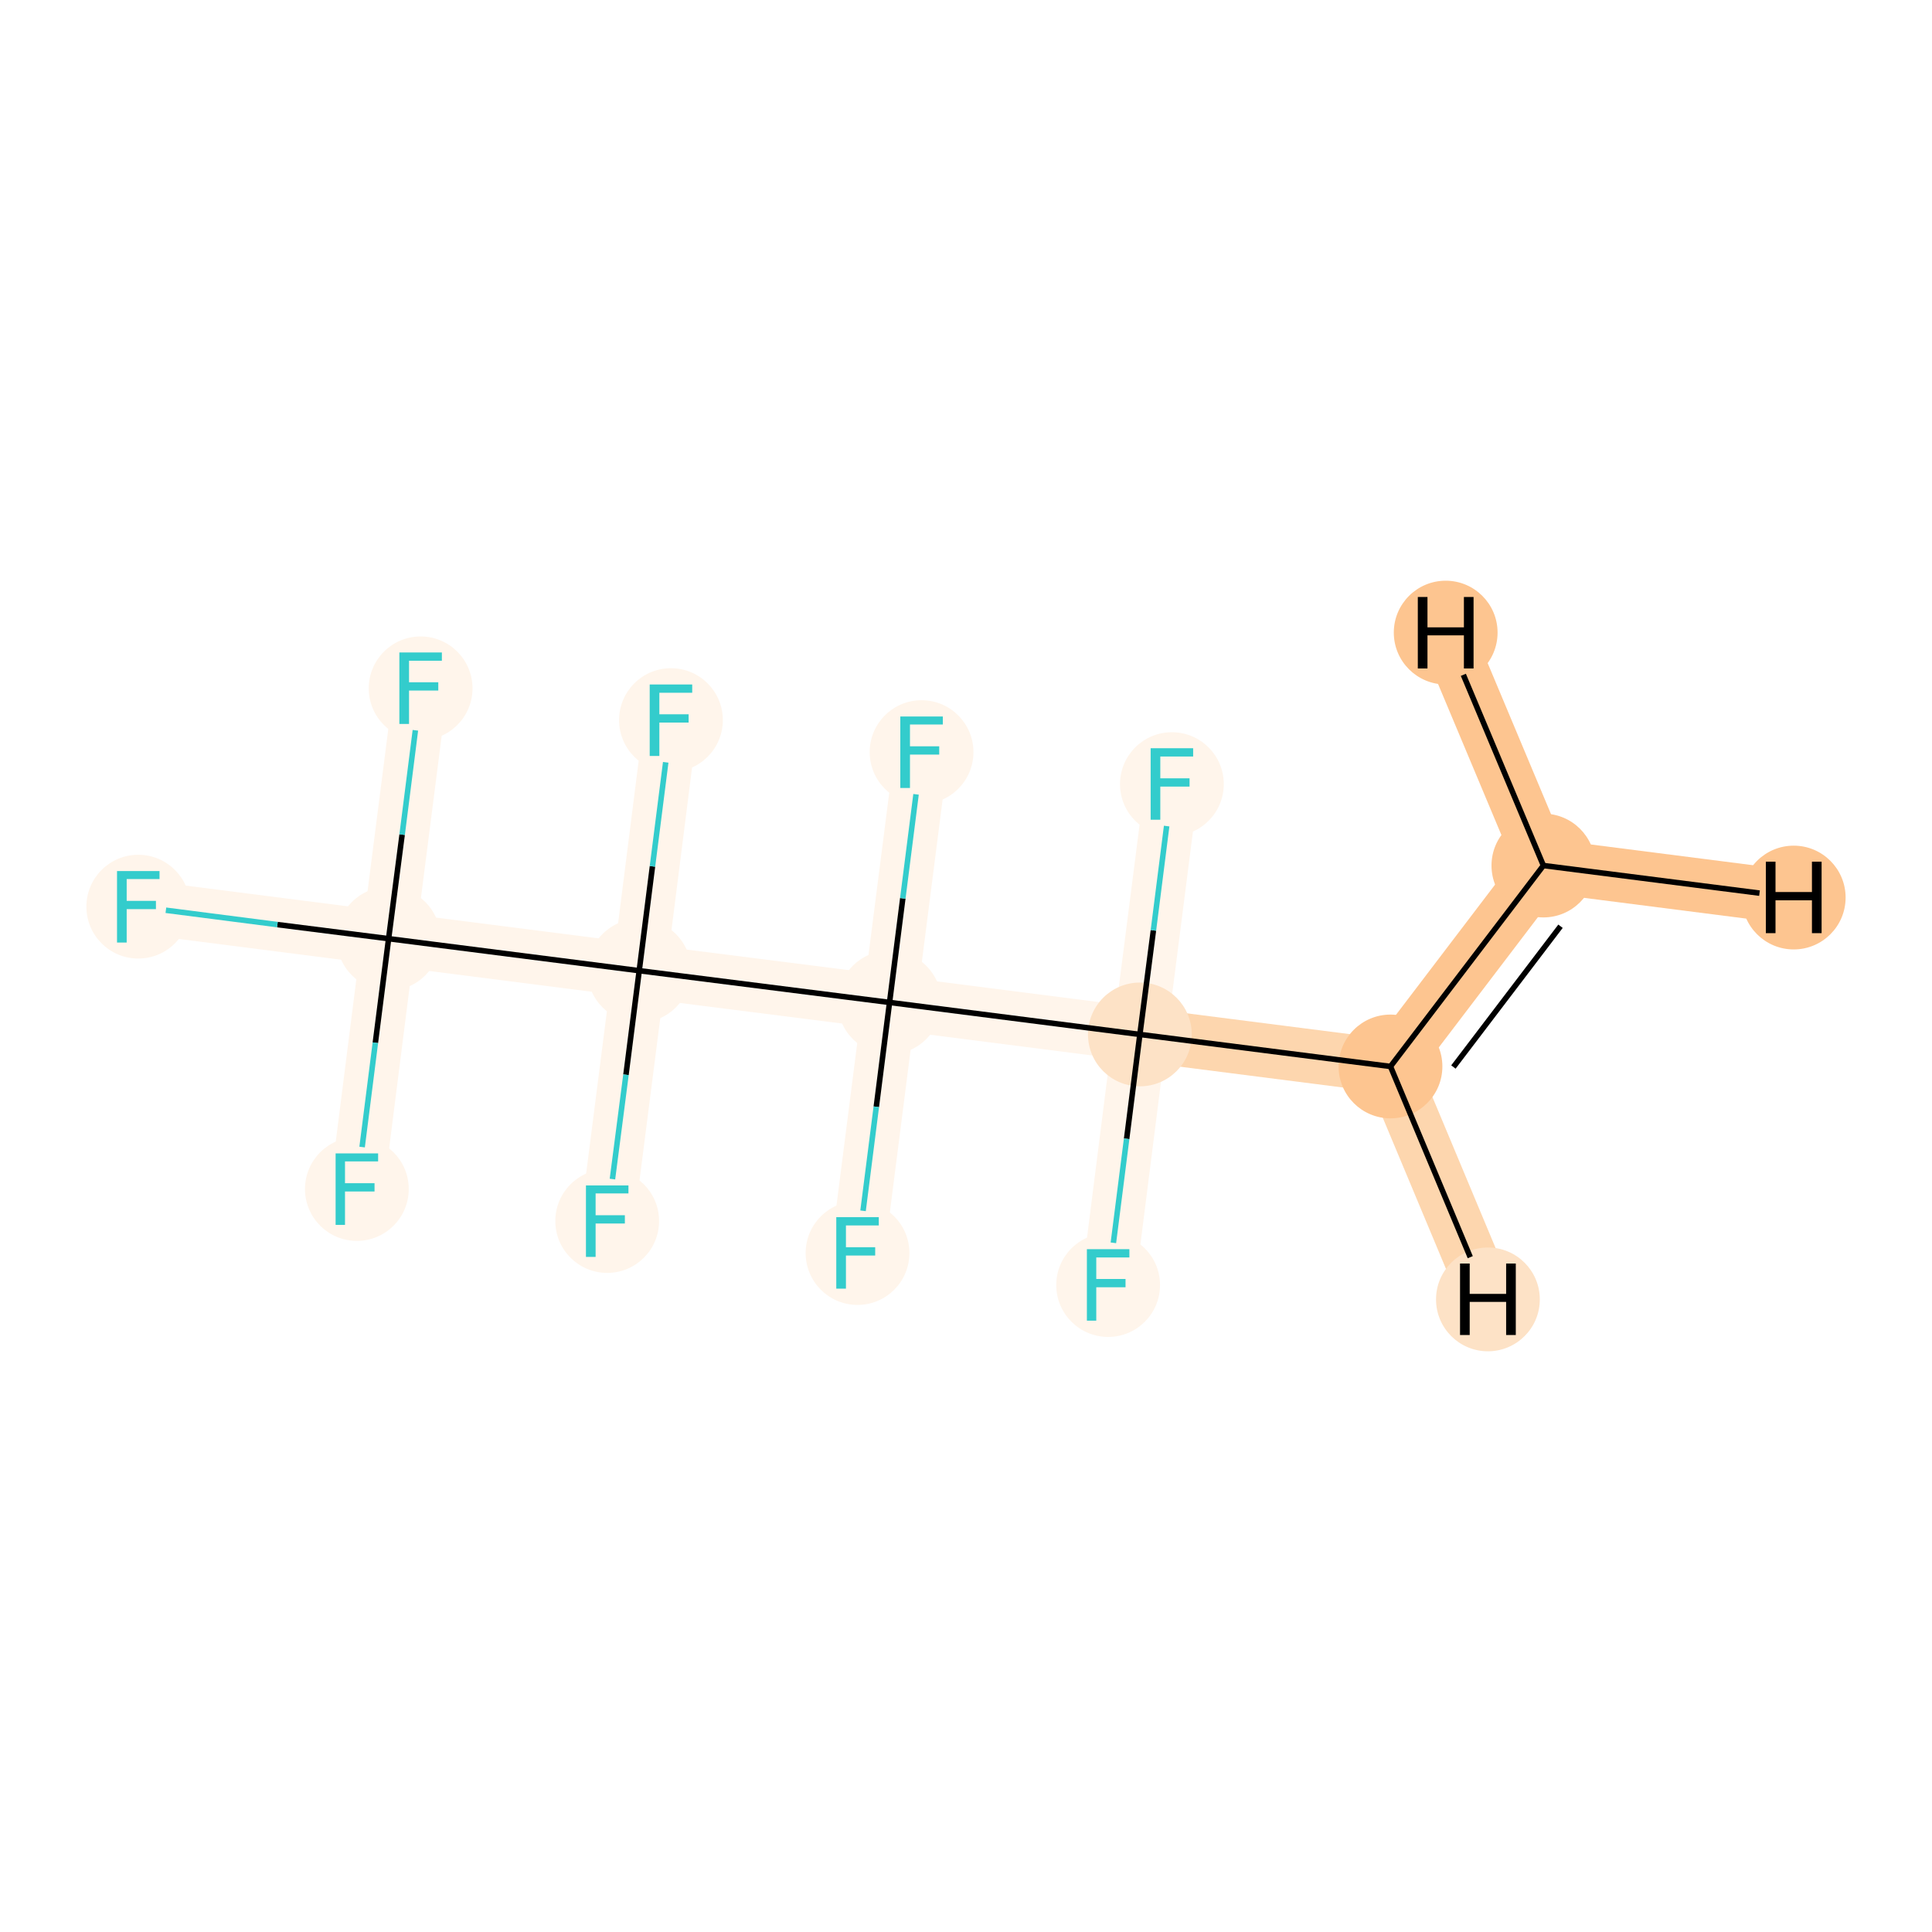 <?xml version='1.0' encoding='iso-8859-1'?>
<svg version='1.1' baseProfile='full'
              xmlns='http://www.w3.org/2000/svg'
                      xmlns:rdkit='http://www.rdkit.org/xml'
                      xmlns:xlink='http://www.w3.org/1999/xlink'
                  xml:space='preserve'
width='700px' height='700px' viewBox='0 0 700 700'>
<!-- END OF HEADER -->
<rect style='opacity:1.0;fill:#FFFFFF;stroke:none' width='700.0' height='700.0' x='0.0' y='0.0'> </rect>
<path d='M 559.2,313.6 L 503.8,386.4' style='fill:none;fill-rule:evenodd;stroke:#FDC590;stroke-width:19.5px;stroke-linecap:butt;stroke-linejoin:miter;stroke-opacity:1' />
<path d='M 559.2,313.6 L 649.9,325.2' style='fill:none;fill-rule:evenodd;stroke:#FDC590;stroke-width:19.5px;stroke-linecap:butt;stroke-linejoin:miter;stroke-opacity:1' />
<path d='M 559.2,313.6 L 523.8,229.2' style='fill:none;fill-rule:evenodd;stroke:#FDC590;stroke-width:19.5px;stroke-linecap:butt;stroke-linejoin:miter;stroke-opacity:1' />
<path d='M 503.8,386.4 L 413.0,374.8' style='fill:none;fill-rule:evenodd;stroke:#FDD6AE;stroke-width:19.5px;stroke-linecap:butt;stroke-linejoin:miter;stroke-opacity:1' />
<path d='M 503.8,386.4 L 539.1,470.8' style='fill:none;fill-rule:evenodd;stroke:#FDD6AE;stroke-width:19.5px;stroke-linecap:butt;stroke-linejoin:miter;stroke-opacity:1' />
<path d='M 413.0,374.8 L 322.3,363.2' style='fill:none;fill-rule:evenodd;stroke:#FFF5EB;stroke-width:19.5px;stroke-linecap:butt;stroke-linejoin:miter;stroke-opacity:1' />
<path d='M 413.0,374.8 L 401.5,465.6' style='fill:none;fill-rule:evenodd;stroke:#FFF5EB;stroke-width:19.5px;stroke-linecap:butt;stroke-linejoin:miter;stroke-opacity:1' />
<path d='M 413.0,374.8 L 424.6,284.1' style='fill:none;fill-rule:evenodd;stroke:#FFF5EB;stroke-width:19.5px;stroke-linecap:butt;stroke-linejoin:miter;stroke-opacity:1' />
<path d='M 322.3,363.2 L 231.6,351.7' style='fill:none;fill-rule:evenodd;stroke:#FFF5EB;stroke-width:19.5px;stroke-linecap:butt;stroke-linejoin:miter;stroke-opacity:1' />
<path d='M 322.3,363.2 L 333.9,272.5' style='fill:none;fill-rule:evenodd;stroke:#FFF5EB;stroke-width:19.5px;stroke-linecap:butt;stroke-linejoin:miter;stroke-opacity:1' />
<path d='M 322.3,363.2 L 310.7,454.0' style='fill:none;fill-rule:evenodd;stroke:#FFF5EB;stroke-width:19.5px;stroke-linecap:butt;stroke-linejoin:miter;stroke-opacity:1' />
<path d='M 231.6,351.7 L 140.8,340.1' style='fill:none;fill-rule:evenodd;stroke:#FFF5EB;stroke-width:19.5px;stroke-linecap:butt;stroke-linejoin:miter;stroke-opacity:1' />
<path d='M 231.6,351.7 L 220.0,442.4' style='fill:none;fill-rule:evenodd;stroke:#FFF5EB;stroke-width:19.5px;stroke-linecap:butt;stroke-linejoin:miter;stroke-opacity:1' />
<path d='M 231.6,351.7 L 243.1,260.9' style='fill:none;fill-rule:evenodd;stroke:#FFF5EB;stroke-width:19.5px;stroke-linecap:butt;stroke-linejoin:miter;stroke-opacity:1' />
<path d='M 140.8,340.1 L 50.1,328.5' style='fill:none;fill-rule:evenodd;stroke:#FFF5EB;stroke-width:19.5px;stroke-linecap:butt;stroke-linejoin:miter;stroke-opacity:1' />
<path d='M 140.8,340.1 L 152.4,249.4' style='fill:none;fill-rule:evenodd;stroke:#FFF5EB;stroke-width:19.5px;stroke-linecap:butt;stroke-linejoin:miter;stroke-opacity:1' />
<path d='M 140.8,340.1 L 129.3,430.8' style='fill:none;fill-rule:evenodd;stroke:#FFF5EB;stroke-width:19.5px;stroke-linecap:butt;stroke-linejoin:miter;stroke-opacity:1' />
<ellipse cx='559.2' cy='313.6' rx='18.3' ry='18.3'  style='fill:#FDC590;fill-rule:evenodd;stroke:#FDC590;stroke-width:1.0px;stroke-linecap:butt;stroke-linejoin:miter;stroke-opacity:1' />
<ellipse cx='503.8' cy='386.4' rx='18.3' ry='18.3'  style='fill:#FDC590;fill-rule:evenodd;stroke:#FDC590;stroke-width:1.0px;stroke-linecap:butt;stroke-linejoin:miter;stroke-opacity:1' />
<ellipse cx='413.0' cy='374.8' rx='18.3' ry='18.3'  style='fill:#FDE2C6;fill-rule:evenodd;stroke:#FDE2C6;stroke-width:1.0px;stroke-linecap:butt;stroke-linejoin:miter;stroke-opacity:1' />
<ellipse cx='322.3' cy='363.2' rx='18.3' ry='18.3'  style='fill:#FFF5EB;fill-rule:evenodd;stroke:#FFF5EB;stroke-width:1.0px;stroke-linecap:butt;stroke-linejoin:miter;stroke-opacity:1' />
<ellipse cx='231.6' cy='351.7' rx='18.3' ry='18.3'  style='fill:#FFF5EB;fill-rule:evenodd;stroke:#FFF5EB;stroke-width:1.0px;stroke-linecap:butt;stroke-linejoin:miter;stroke-opacity:1' />
<ellipse cx='140.8' cy='340.1' rx='18.3' ry='18.3'  style='fill:#FFF5EB;fill-rule:evenodd;stroke:#FFF5EB;stroke-width:1.0px;stroke-linecap:butt;stroke-linejoin:miter;stroke-opacity:1' />
<ellipse cx='50.1' cy='328.5' rx='18.3' ry='18.3'  style='fill:#FFF5EB;fill-rule:evenodd;stroke:#FFF5EB;stroke-width:1.0px;stroke-linecap:butt;stroke-linejoin:miter;stroke-opacity:1' />
<ellipse cx='152.4' cy='249.4' rx='18.3' ry='18.3'  style='fill:#FFF5EB;fill-rule:evenodd;stroke:#FFF5EB;stroke-width:1.0px;stroke-linecap:butt;stroke-linejoin:miter;stroke-opacity:1' />
<ellipse cx='129.3' cy='430.8' rx='18.3' ry='18.3'  style='fill:#FFF5EB;fill-rule:evenodd;stroke:#FFF5EB;stroke-width:1.0px;stroke-linecap:butt;stroke-linejoin:miter;stroke-opacity:1' />
<ellipse cx='220.0' cy='442.4' rx='18.3' ry='18.3'  style='fill:#FFF5EB;fill-rule:evenodd;stroke:#FFF5EB;stroke-width:1.0px;stroke-linecap:butt;stroke-linejoin:miter;stroke-opacity:1' />
<ellipse cx='243.1' cy='260.9' rx='18.3' ry='18.3'  style='fill:#FFF5EB;fill-rule:evenodd;stroke:#FFF5EB;stroke-width:1.0px;stroke-linecap:butt;stroke-linejoin:miter;stroke-opacity:1' />
<ellipse cx='333.9' cy='272.5' rx='18.3' ry='18.3'  style='fill:#FFF5EB;fill-rule:evenodd;stroke:#FFF5EB;stroke-width:1.0px;stroke-linecap:butt;stroke-linejoin:miter;stroke-opacity:1' />
<ellipse cx='310.7' cy='454.0' rx='18.3' ry='18.3'  style='fill:#FFF5EB;fill-rule:evenodd;stroke:#FFF5EB;stroke-width:1.0px;stroke-linecap:butt;stroke-linejoin:miter;stroke-opacity:1' />
<ellipse cx='401.5' cy='465.6' rx='18.3' ry='18.3'  style='fill:#FFF5EB;fill-rule:evenodd;stroke:#FFF5EB;stroke-width:1.0px;stroke-linecap:butt;stroke-linejoin:miter;stroke-opacity:1' />
<ellipse cx='424.6' cy='284.1' rx='18.3' ry='18.3'  style='fill:#FFF5EB;fill-rule:evenodd;stroke:#FFF5EB;stroke-width:1.0px;stroke-linecap:butt;stroke-linejoin:miter;stroke-opacity:1' />
<ellipse cx='649.9' cy='325.2' rx='18.3' ry='18.3'  style='fill:#FDC590;fill-rule:evenodd;stroke:#FDC590;stroke-width:1.0px;stroke-linecap:butt;stroke-linejoin:miter;stroke-opacity:1' />
<ellipse cx='523.8' cy='229.2' rx='18.3' ry='18.3'  style='fill:#FDC590;fill-rule:evenodd;stroke:#FDC590;stroke-width:1.0px;stroke-linecap:butt;stroke-linejoin:miter;stroke-opacity:1' />
<ellipse cx='539.1' cy='470.8' rx='18.3' ry='18.3'  style='fill:#FDE2C6;fill-rule:evenodd;stroke:#FDE2C6;stroke-width:1.0px;stroke-linecap:butt;stroke-linejoin:miter;stroke-opacity:1' />
<path class='bond-0 atom-0 atom-1' d='M 559.2,313.6 L 503.8,386.4' style='fill:none;fill-rule:evenodd;stroke:#000000;stroke-width:2.0px;stroke-linecap:butt;stroke-linejoin:miter;stroke-opacity:1' />
<path class='bond-0 atom-0 atom-1' d='M 565.4,335.6 L 526.6,386.6' style='fill:none;fill-rule:evenodd;stroke:#000000;stroke-width:2.0px;stroke-linecap:butt;stroke-linejoin:miter;stroke-opacity:1' />
<path class='bond-14 atom-0 atom-15' d='M 559.2,313.6 L 637.5,323.6' style='fill:none;fill-rule:evenodd;stroke:#000000;stroke-width:2.0px;stroke-linecap:butt;stroke-linejoin:miter;stroke-opacity:1' />
<path class='bond-15 atom-0 atom-16' d='M 559.2,313.6 L 530.2,244.5' style='fill:none;fill-rule:evenodd;stroke:#000000;stroke-width:2.0px;stroke-linecap:butt;stroke-linejoin:miter;stroke-opacity:1' />
<path class='bond-1 atom-1 atom-2' d='M 503.8,386.4 L 413.0,374.8' style='fill:none;fill-rule:evenodd;stroke:#000000;stroke-width:2.0px;stroke-linecap:butt;stroke-linejoin:miter;stroke-opacity:1' />
<path class='bond-16 atom-1 atom-17' d='M 503.8,386.4 L 532.7,455.5' style='fill:none;fill-rule:evenodd;stroke:#000000;stroke-width:2.0px;stroke-linecap:butt;stroke-linejoin:miter;stroke-opacity:1' />
<path class='bond-2 atom-2 atom-3' d='M 413.0,374.8 L 322.3,363.2' style='fill:none;fill-rule:evenodd;stroke:#000000;stroke-width:2.0px;stroke-linecap:butt;stroke-linejoin:miter;stroke-opacity:1' />
<path class='bond-12 atom-2 atom-13' d='M 413.0,374.8 L 408.2,412.6' style='fill:none;fill-rule:evenodd;stroke:#000000;stroke-width:2.0px;stroke-linecap:butt;stroke-linejoin:miter;stroke-opacity:1' />
<path class='bond-12 atom-2 atom-13' d='M 408.2,412.6 L 403.4,450.3' style='fill:none;fill-rule:evenodd;stroke:#33CCCC;stroke-width:2.0px;stroke-linecap:butt;stroke-linejoin:miter;stroke-opacity:1' />
<path class='bond-13 atom-2 atom-14' d='M 413.0,374.8 L 417.9,337.1' style='fill:none;fill-rule:evenodd;stroke:#000000;stroke-width:2.0px;stroke-linecap:butt;stroke-linejoin:miter;stroke-opacity:1' />
<path class='bond-13 atom-2 atom-14' d='M 417.9,337.1 L 422.7,299.3' style='fill:none;fill-rule:evenodd;stroke:#33CCCC;stroke-width:2.0px;stroke-linecap:butt;stroke-linejoin:miter;stroke-opacity:1' />
<path class='bond-3 atom-3 atom-4' d='M 322.3,363.2 L 231.6,351.7' style='fill:none;fill-rule:evenodd;stroke:#000000;stroke-width:2.0px;stroke-linecap:butt;stroke-linejoin:miter;stroke-opacity:1' />
<path class='bond-10 atom-3 atom-11' d='M 322.3,363.2 L 327.1,325.5' style='fill:none;fill-rule:evenodd;stroke:#000000;stroke-width:2.0px;stroke-linecap:butt;stroke-linejoin:miter;stroke-opacity:1' />
<path class='bond-10 atom-3 atom-11' d='M 327.1,325.5 L 331.9,287.8' style='fill:none;fill-rule:evenodd;stroke:#33CCCC;stroke-width:2.0px;stroke-linecap:butt;stroke-linejoin:miter;stroke-opacity:1' />
<path class='bond-11 atom-3 atom-12' d='M 322.3,363.2 L 317.5,401.0' style='fill:none;fill-rule:evenodd;stroke:#000000;stroke-width:2.0px;stroke-linecap:butt;stroke-linejoin:miter;stroke-opacity:1' />
<path class='bond-11 atom-3 atom-12' d='M 317.5,401.0 L 312.7,438.7' style='fill:none;fill-rule:evenodd;stroke:#33CCCC;stroke-width:2.0px;stroke-linecap:butt;stroke-linejoin:miter;stroke-opacity:1' />
<path class='bond-4 atom-4 atom-5' d='M 231.6,351.7 L 140.8,340.1' style='fill:none;fill-rule:evenodd;stroke:#000000;stroke-width:2.0px;stroke-linecap:butt;stroke-linejoin:miter;stroke-opacity:1' />
<path class='bond-8 atom-4 atom-9' d='M 231.6,351.7 L 226.8,389.4' style='fill:none;fill-rule:evenodd;stroke:#000000;stroke-width:2.0px;stroke-linecap:butt;stroke-linejoin:miter;stroke-opacity:1' />
<path class='bond-8 atom-4 atom-9' d='M 226.8,389.4 L 221.9,427.2' style='fill:none;fill-rule:evenodd;stroke:#33CCCC;stroke-width:2.0px;stroke-linecap:butt;stroke-linejoin:miter;stroke-opacity:1' />
<path class='bond-9 atom-4 atom-10' d='M 231.6,351.7 L 236.4,313.9' style='fill:none;fill-rule:evenodd;stroke:#000000;stroke-width:2.0px;stroke-linecap:butt;stroke-linejoin:miter;stroke-opacity:1' />
<path class='bond-9 atom-4 atom-10' d='M 236.4,313.9 L 241.2,276.2' style='fill:none;fill-rule:evenodd;stroke:#33CCCC;stroke-width:2.0px;stroke-linecap:butt;stroke-linejoin:miter;stroke-opacity:1' />
<path class='bond-5 atom-5 atom-6' d='M 140.8,340.1 L 100.5,335.0' style='fill:none;fill-rule:evenodd;stroke:#000000;stroke-width:2.0px;stroke-linecap:butt;stroke-linejoin:miter;stroke-opacity:1' />
<path class='bond-5 atom-5 atom-6' d='M 100.5,335.0 L 60.1,329.8' style='fill:none;fill-rule:evenodd;stroke:#33CCCC;stroke-width:2.0px;stroke-linecap:butt;stroke-linejoin:miter;stroke-opacity:1' />
<path class='bond-6 atom-5 atom-7' d='M 140.8,340.1 L 145.7,302.4' style='fill:none;fill-rule:evenodd;stroke:#000000;stroke-width:2.0px;stroke-linecap:butt;stroke-linejoin:miter;stroke-opacity:1' />
<path class='bond-6 atom-5 atom-7' d='M 145.7,302.4 L 150.5,264.6' style='fill:none;fill-rule:evenodd;stroke:#33CCCC;stroke-width:2.0px;stroke-linecap:butt;stroke-linejoin:miter;stroke-opacity:1' />
<path class='bond-7 atom-5 atom-8' d='M 140.8,340.1 L 136.0,377.8' style='fill:none;fill-rule:evenodd;stroke:#000000;stroke-width:2.0px;stroke-linecap:butt;stroke-linejoin:miter;stroke-opacity:1' />
<path class='bond-7 atom-5 atom-8' d='M 136.0,377.8 L 131.2,415.6' style='fill:none;fill-rule:evenodd;stroke:#33CCCC;stroke-width:2.0px;stroke-linecap:butt;stroke-linejoin:miter;stroke-opacity:1' />
<path  class='atom-6' d='M 42.4 315.6
L 57.8 315.6
L 57.8 318.5
L 45.9 318.5
L 45.9 326.4
L 56.5 326.4
L 56.5 329.4
L 45.9 329.4
L 45.9 341.5
L 42.4 341.5
L 42.4 315.6
' fill='#33CCCC'/>
<path  class='atom-7' d='M 144.7 236.4
L 160.1 236.4
L 160.1 239.4
L 148.2 239.4
L 148.2 247.2
L 158.8 247.2
L 158.8 250.2
L 148.2 250.2
L 148.2 262.3
L 144.7 262.3
L 144.7 236.4
' fill='#33CCCC'/>
<path  class='atom-8' d='M 121.6 417.9
L 137.0 417.9
L 137.0 420.8
L 125.0 420.8
L 125.0 428.7
L 135.7 428.7
L 135.7 431.7
L 125.0 431.7
L 125.0 443.8
L 121.6 443.8
L 121.6 417.9
' fill='#33CCCC'/>
<path  class='atom-9' d='M 212.3 429.5
L 227.7 429.5
L 227.7 432.4
L 215.8 432.4
L 215.8 440.3
L 226.4 440.3
L 226.4 443.3
L 215.8 443.3
L 215.8 455.4
L 212.3 455.4
L 212.3 429.5
' fill='#33CCCC'/>
<path  class='atom-10' d='M 235.4 248.0
L 250.8 248.0
L 250.8 251.0
L 238.9 251.0
L 238.9 258.8
L 249.5 258.8
L 249.5 261.8
L 238.9 261.8
L 238.9 273.9
L 235.4 273.9
L 235.4 248.0
' fill='#33CCCC'/>
<path  class='atom-11' d='M 326.2 259.6
L 341.6 259.6
L 341.6 262.5
L 329.7 262.5
L 329.7 270.4
L 340.3 270.4
L 340.3 273.4
L 329.7 273.4
L 329.7 285.5
L 326.2 285.5
L 326.2 259.6
' fill='#33CCCC'/>
<path  class='atom-12' d='M 303.0 441.0
L 318.4 441.0
L 318.4 444.0
L 306.5 444.0
L 306.5 451.9
L 317.1 451.9
L 317.1 454.9
L 306.5 454.9
L 306.5 466.9
L 303.0 466.9
L 303.0 441.0
' fill='#33CCCC'/>
<path  class='atom-13' d='M 393.8 452.6
L 409.2 452.6
L 409.2 455.6
L 397.2 455.6
L 397.2 463.4
L 407.8 463.4
L 407.8 466.4
L 397.2 466.4
L 397.2 478.5
L 393.8 478.5
L 393.8 452.6
' fill='#33CCCC'/>
<path  class='atom-14' d='M 416.9 271.1
L 432.3 271.1
L 432.3 274.1
L 420.4 274.1
L 420.4 282.0
L 431.0 282.0
L 431.0 285.0
L 420.4 285.0
L 420.4 297.0
L 416.9 297.0
L 416.9 271.1
' fill='#33CCCC'/>
<path  class='atom-15' d='M 639.8 312.2
L 643.3 312.2
L 643.3 323.2
L 656.5 323.2
L 656.5 312.2
L 660.0 312.2
L 660.0 338.1
L 656.5 338.1
L 656.5 326.2
L 643.3 326.2
L 643.3 338.1
L 639.8 338.1
L 639.8 312.2
' fill='#000000'/>
<path  class='atom-16' d='M 513.7 216.3
L 517.2 216.3
L 517.2 227.3
L 530.4 227.3
L 530.4 216.3
L 533.9 216.3
L 533.9 242.2
L 530.4 242.2
L 530.4 230.2
L 517.2 230.2
L 517.2 242.2
L 513.7 242.2
L 513.7 216.3
' fill='#000000'/>
<path  class='atom-17' d='M 529.0 457.8
L 532.5 457.8
L 532.5 468.8
L 545.7 468.8
L 545.7 457.8
L 549.2 457.8
L 549.2 483.7
L 545.7 483.7
L 545.7 471.7
L 532.5 471.7
L 532.5 483.7
L 529.0 483.7
L 529.0 457.8
' fill='#000000'/>
</svg>

